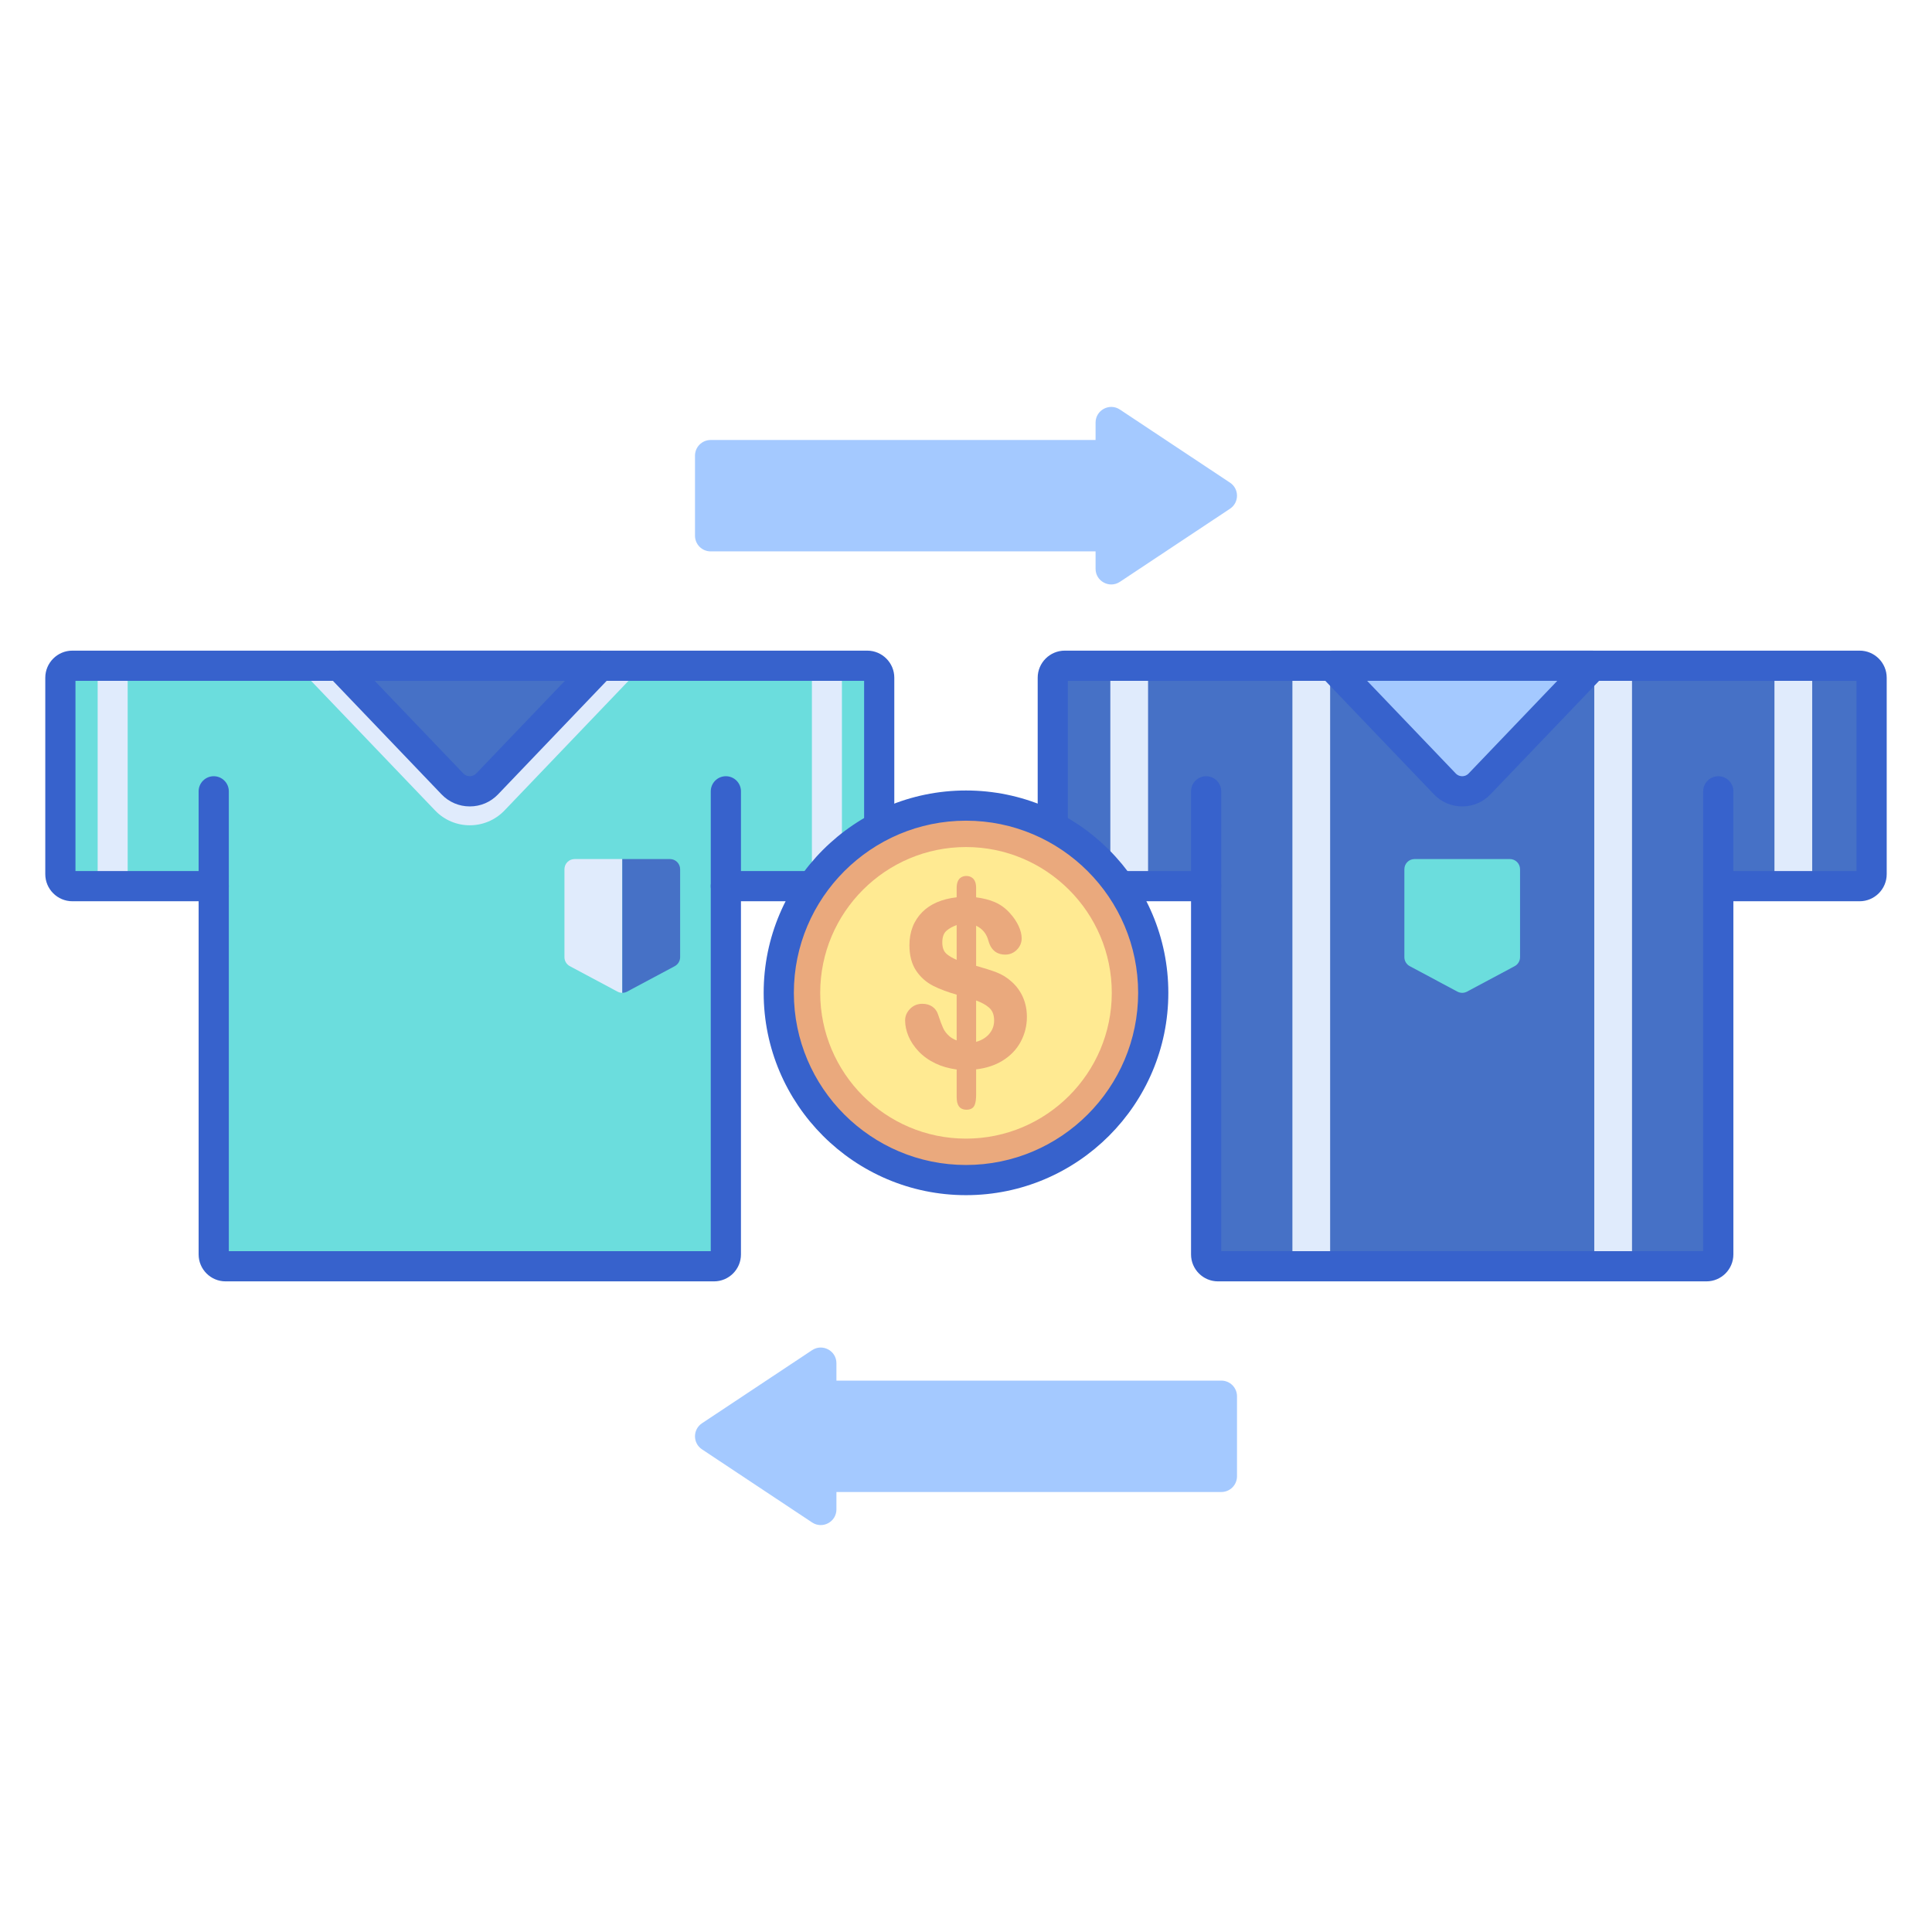 <svg id="Layer_1" enable-background="new 0 0 256 256" height="512" viewBox="0 0 256 256" width="512" xmlns="http://www.w3.org/2000/svg"><g><g><path d="m96.18 88.212h-67.86-18.729c-.879 0-1.591.713-1.591 1.592v26.026c0 .879.712 1.591 1.591 1.591h18.729v48.798c0 .866.702 1.568 1.568 1.568h64.724c.866 0 1.568-.702 1.568-1.568v-48.798h18.728c.879 0 1.591-.712 1.591-1.591v-26.026c0-.879-.712-1.591-1.591-1.591h-18.728z" fill="#6bdddd"/></g><g><path d="m12.94 88.213h3.978v29.209h-3.978z" fill="#e0ebfc"/></g><g><path d="m107.582 88.213h3.978v29.209h-3.978z" fill="#e0ebfc"/></g><g><path d="m85.197 88.212h-45.894l18.348 19.178c2.506 2.62 6.691 2.62 9.198 0z" fill="#e0ebfc"/></g><g><path d="m62.25 88.212h-17.281l14.981 15.659c1.253 1.31 3.346 1.31 4.599 0l14.981-15.659z" fill="#4671c6"/></g><g><path d="m82.457 113.829h-6.316c-.745 0-1.349.604-1.349 1.349v11.652c0 .498.274.955.713 1.19l6.316 3.376c.199.106.417.159.636.159z" fill="#e0ebfc"/></g><g><path d="m83.093 131.396 6.316-3.376c.439-.235.713-.692.713-1.19v-11.652c0-.745-.604-1.349-1.349-1.349h-6.316v17.726c.218 0 .437-.053.636-.159z" fill="#4671c6"/></g><g><path d="m62.25 106.854c-1.428 0-2.757-.568-3.745-1.6l-14.981-15.658c-.553-.579-.708-1.432-.394-2.169.315-.736 1.039-1.214 1.839-1.214h34.562c.801 0 1.524.478 1.839 1.214.314.737.159 1.59-.394 2.169l-14.981 15.658c-.988 1.031-2.317 1.6-3.745 1.6zm-12.599-16.641 11.745 12.275c.304.317.666.365.854.365s.55-.048.854-.365l11.745-12.275z" fill="#3762cc"/></g><g><path d="m28.32 119.421c-1.104 0-2-.896-2-2v-12.567c0-1.104.896-2 2-2s2 .896 2 2v12.567c0 1.104-.896 2-2 2z" fill="#3762cc"/></g><g><path d="m96.181 119.421c-1.104 0-2-.896-2-2v-12.567c0-1.104.896-2 2-2s2 .896 2 2v12.567c0 1.104-.896 2-2 2z" fill="#3762cc"/></g><g><path d="m94.612 169.787h-64.724c-1.967 0-3.568-1.601-3.568-3.567v-46.799h-16.729c-1.98 0-3.591-1.611-3.591-3.591v-26.026c0-1.98 1.611-3.591 3.591-3.591h105.317c1.98 0 3.591 1.61 3.591 3.591v26.026c0 1.979-1.611 3.591-3.591 3.591h-16.728v46.799c0 1.967-1.6 3.567-3.568 3.567zm-64.292-4h63.86v-48.366c0-1.104.896-2 2-2h18.32v-25.208h-104.5v25.208h18.32c1.104 0 2 .896 2 2zm84.589-75.574h.01z" fill="#3762cc"/></g><g><path d="m227.68 88.212h-67.86-18.728c-.879 0-1.591.712-1.591 1.591v26.026c0 .879.712 1.591 1.591 1.591h18.728v48.798c0 .866.702 1.568 1.568 1.568h64.724c.866 0 1.568-.702 1.568-1.568v-48.798h18.728c.879 0 1.591-.712 1.591-1.591v-26.025c0-.879-.712-1.591-1.591-1.591h-18.728z" fill="#4671c6"/></g><g><path d="m235.125 88.213h5v29.209h-5z" fill="#e0ebfc"/></g><g><path d="m147.125 88.213h5v29.209h-5z" fill="#e0ebfc"/></g><g><path d="m171.25 88.212h5v79.575h-5z" fill="#e0ebfc"/></g><g><path d="m211.25 88.212h5v79.575h-5z" fill="#e0ebfc"/></g><g><path d="m193.75 88.212h-17.281l14.981 15.659c1.253 1.31 3.346 1.31 4.599 0l14.981-15.659z" fill="#a4c9ff"/></g><g><path d="m193.75 106.854c-1.428 0-2.757-.568-3.745-1.6l-14.981-15.658c-.553-.579-.708-1.432-.394-2.169.315-.736 1.039-1.214 1.839-1.214h34.562c.801 0 1.524.478 1.839 1.214.314.737.159 1.59-.394 2.169l-14.981 15.658c-.988 1.031-2.317 1.6-3.745 1.6zm-12.599-16.641 11.745 12.275c.304.317.666.365.854.365s.55-.048.854-.365l11.745-12.275z" fill="#3762cc"/></g><g><path d="m159.82 119.421c-1.104 0-2-.896-2-2v-12.567c0-1.104.896-2 2-2s2 .896 2 2v12.567c0 1.104-.896 2-2 2z" fill="#3762cc"/></g><g><path d="m227.681 119.421c-1.104 0-2-.896-2-2v-12.567c0-1.104.896-2 2-2s2 .896 2 2v12.567c0 1.104-.896 2-2 2z" fill="#3762cc"/></g><g><path d="m226.112 169.787h-64.725c-1.967 0-3.568-1.601-3.568-3.567v-46.799h-16.729c-1.98 0-3.591-1.611-3.591-3.591v-26.026c0-1.98 1.611-3.591 3.591-3.591h105.317c1.98 0 3.591 1.61 3.591 3.591v26.026c0 1.979-1.611 3.591-3.591 3.591h-16.727v46.799c0 1.967-1.6 3.567-3.568 3.567zm-64.292-4h63.86v-48.366c0-1.104.896-2 2-2h18.32v-25.208h-104.5v25.208h18.32c1.104 0 2 .896 2 2zm84.589-75.574h.01z" fill="#3762cc"/></g><g><path d="m200.066 113.829h-6.315-6.316c-.745 0-1.349.604-1.349 1.35v11.652c0 .498.274.956.713 1.19l6.316 3.376c.199.106.417.159.636.159s.437-.053.636-.159l6.315-3.376c.439-.234.713-.692.713-1.19v-11.652c0-.746-.604-1.35-1.349-1.35z" fill="#6bdddd"/></g><g><path d="m162.981 63.953-14.587-9.685c-1.38-.916-3.225.074-3.225 1.73v2.304h-51.002c-1.147 0-2.076.93-2.076 2.076v10.608c0 1.147.93 2.076 2.076 2.076h51.002v2.304c0 1.657 1.845 2.646 3.225 1.73l14.587-9.685c1.238-.82 1.238-2.637 0-3.458z" fill="#a4c9ff"/></g><g><path d="m93.019 192.047 14.587 9.685c1.38.916 3.225-.074 3.225-1.73v-2.304h51.002c1.147 0 2.076-.93 2.076-2.076v-10.608c0-1.147-.93-2.076-2.076-2.076h-51.002v-2.304c0-1.657-1.845-2.646-3.225-1.73l-14.587 9.685c-1.238.82-1.238 2.637 0 3.458z" fill="#a4c9ff"/></g><g><circle cx="128" cy="131.555" fill="#eaa97d" r="24.81"/></g><g><path d="m128 150.873c-10.652 0-19.318-8.666-19.318-19.317 0-10.652 8.666-19.318 19.318-19.318 10.651 0 19.317 8.666 19.317 19.318 0 10.651-8.665 19.317-19.317 19.317z" fill="#ffea92"/></g><g><path d="m135.546 132.139c-.348-.793-.85-1.484-1.49-2.051-.598-.548-1.287-.971-2.044-1.26-.672-.255-1.57-.541-2.671-.848v-5.317c.848.401 1.385 1.062 1.635 2.009.411 1.504 1.428 1.82 2.209 1.82.605 0 1.127-.215 1.552-.64.425-.426.64-.938.64-1.523 0-.489-.132-1.028-.392-1.601-.254-.559-.616-1.108-1.074-1.626-.591-.694-1.294-1.22-2.09-1.565-.702-.303-1.535-.516-2.481-.637v-1.269c0-1.408-.907-1.561-1.296-1.561-.479 0-1.282.207-1.282 1.591v1.234c-1.948.221-3.476.877-4.546 1.951-1.136 1.142-1.712 2.62-1.712 4.394 0 1.358.297 2.492.883 3.37.58.87 1.348 1.551 2.28 2.023.841.424 1.881.816 3.095 1.164v6.065c-.396-.154-.726-.349-.986-.58-.358-.318-.628-.671-.802-1.05-.189-.411-.416-1.019-.674-1.802-.142-.449-.401-.804-.771-1.054-.363-.246-.805-.37-1.316-.37-.645 0-1.193.226-1.629.674-.433.444-.652.955-.652 1.519 0 .681.148 1.382.439 2.083.288.697.739 1.375 1.339 2.017.603.643 1.36 1.185 2.251 1.611.808.389 1.749.658 2.802.802v3.651c0 .527.089.917.271 1.195.145.221.443.484 1.04.484.667 0 .95-.334 1.069-.614.133-.314.198-.772.198-1.403v-3.334c1.314-.149 2.474-.525 3.455-1.119 1.07-.648 1.892-1.497 2.443-2.523.55-1.021.829-2.133.829-3.305 0-.938-.175-1.813-.522-2.605zm-4.535 4.935c-.405.449-.966.777-1.671.977v-5.484c.74.274 1.317.593 1.72.95.449.398.667.957.667 1.709 0 .709-.234 1.314-.716 1.848zm-5.583-13.755c.333-.29.781-.539 1.335-.745v4.608c-.596-.254-1.056-.528-1.371-.818-.358-.329-.532-.818-.532-1.493.001-.711.186-1.219.568-1.552z" fill="#eaa97d"/></g><g><path d="m128 158.365c-14.783 0-26.81-12.026-26.81-26.81s12.027-26.811 26.81-26.811 26.81 12.027 26.81 26.811-12.027 26.81-26.81 26.81zm0-49.62c-12.578 0-22.81 10.232-22.81 22.811 0 12.577 10.232 22.81 22.81 22.81s22.81-10.232 22.81-22.81-10.232-22.811-22.81-22.811z" fill="#3762cc"/></g></g></svg>